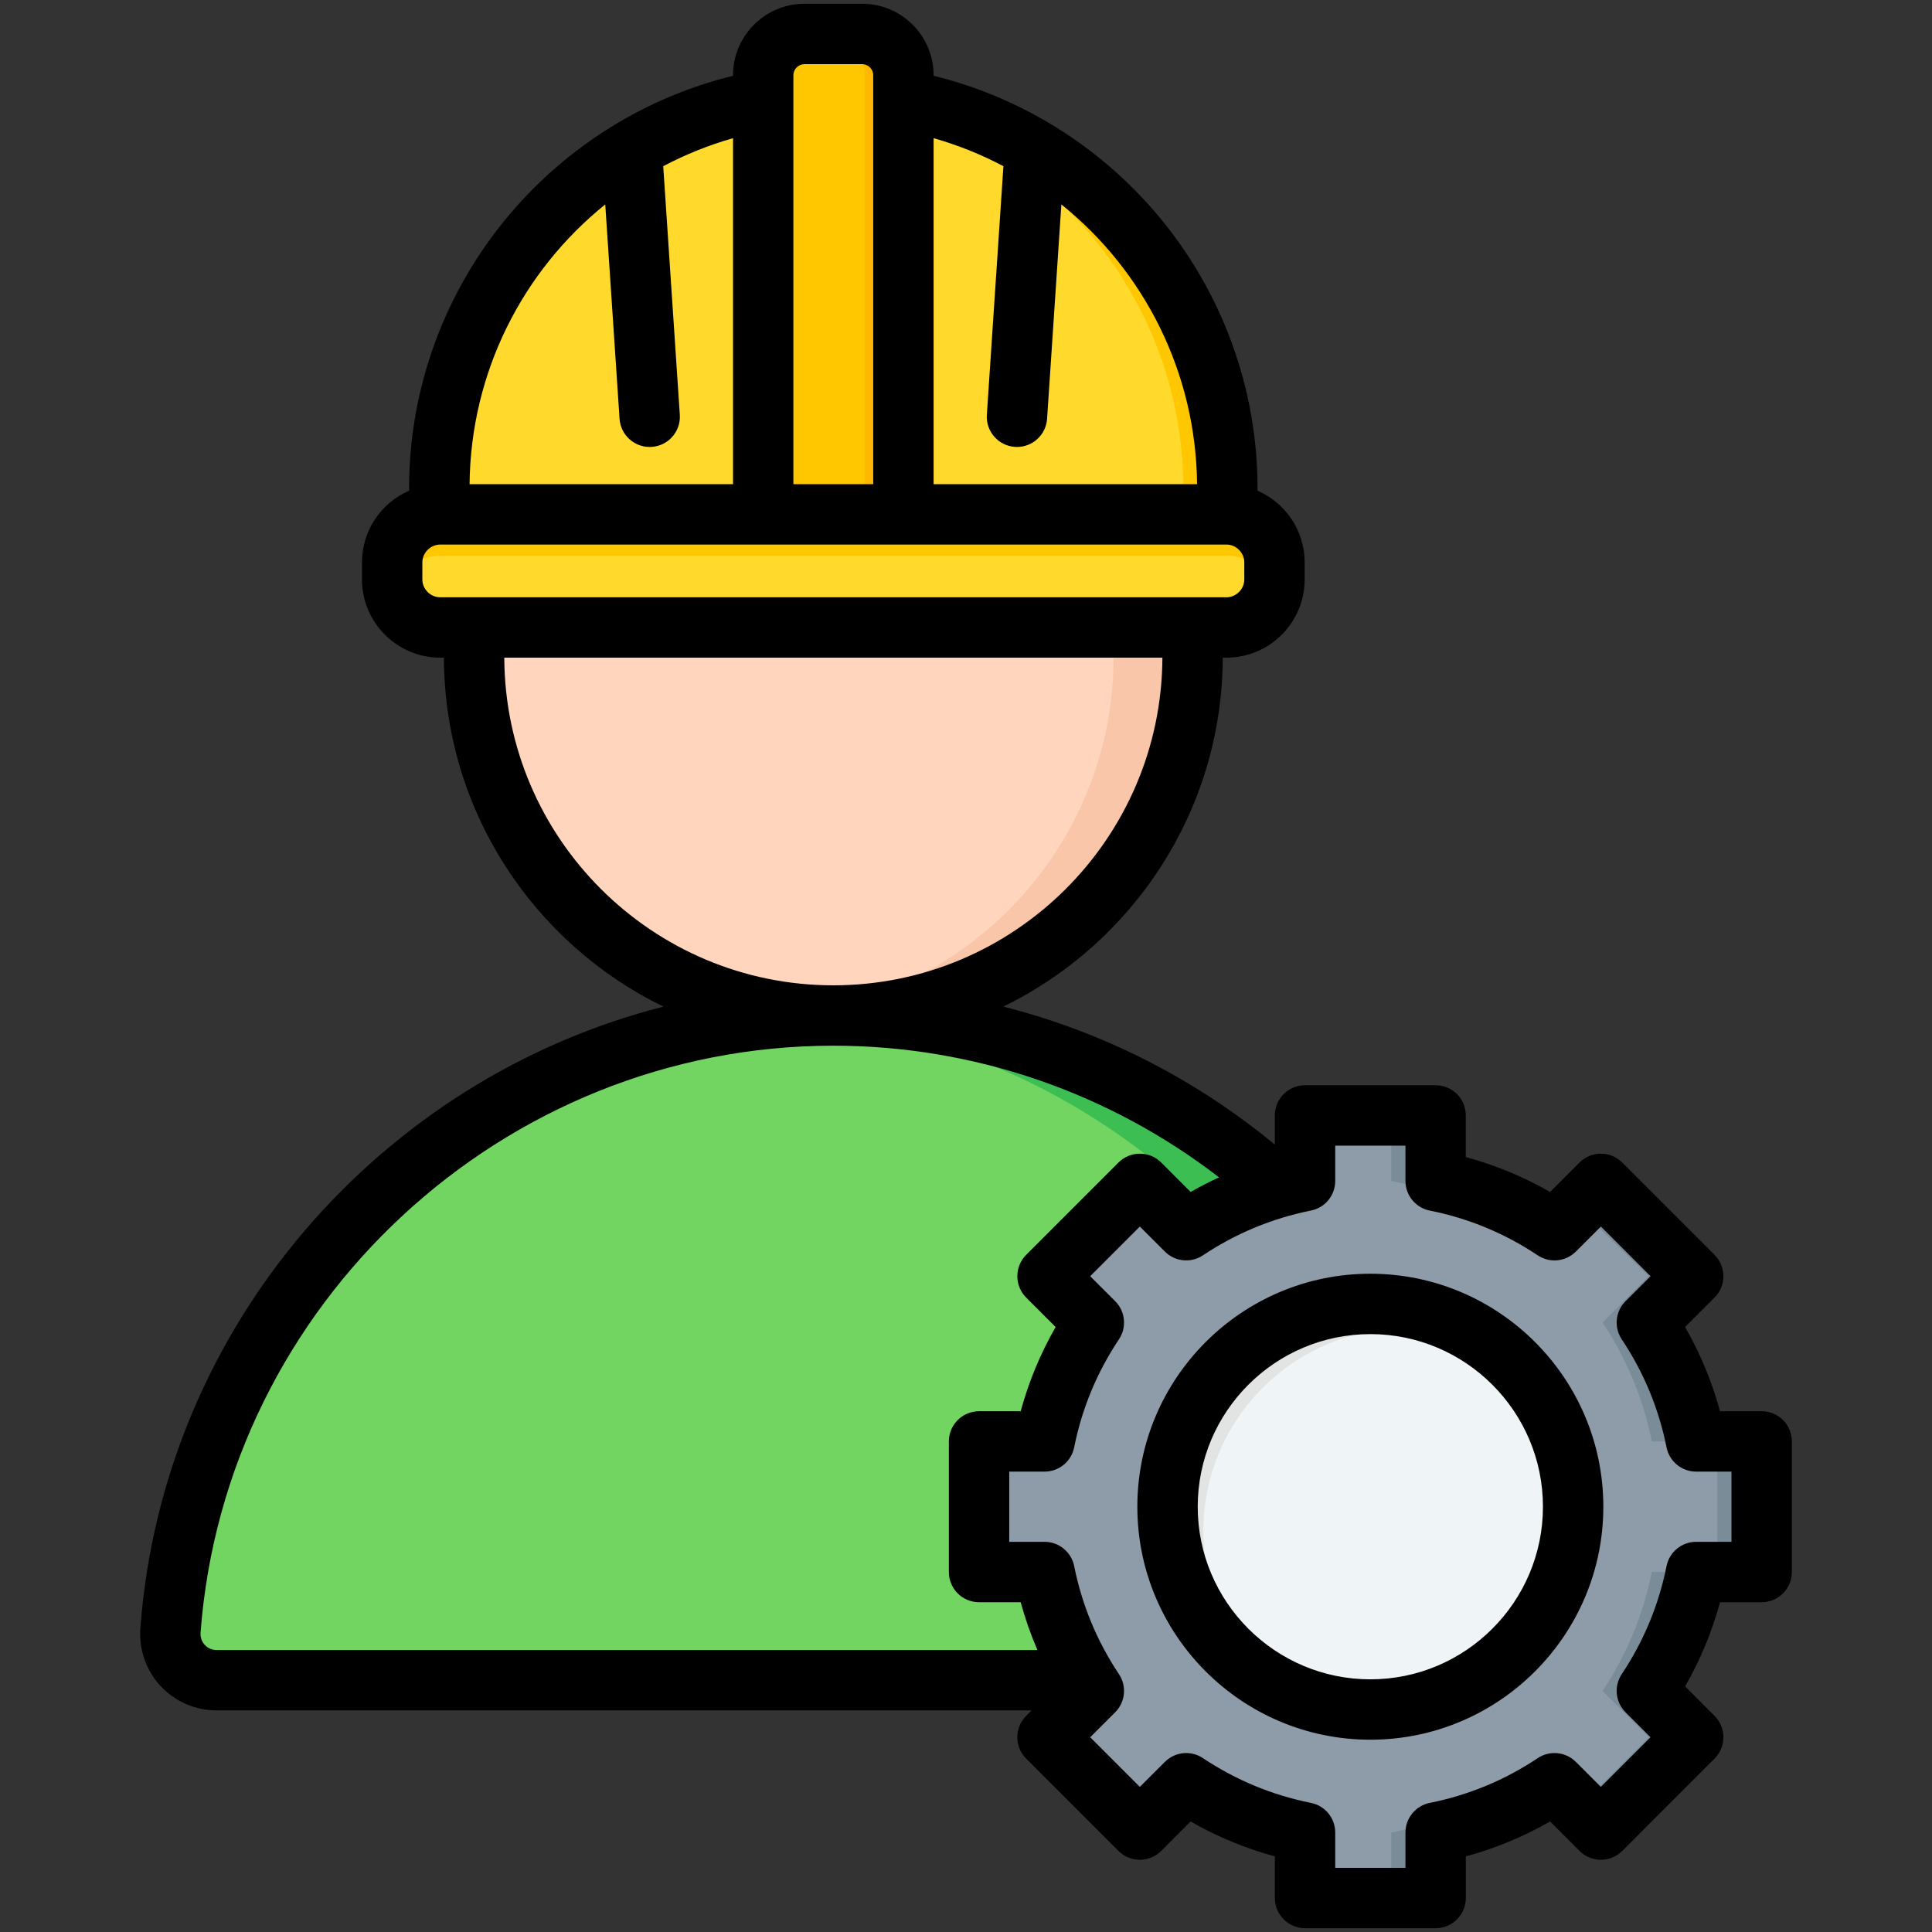 <svg id="Layer_1" enable-background="new 0 0 512 512" viewBox="0 0 512 512" xmlns="http://www.w3.org/2000/svg"><rect x="0" y="0" width="512" height="512" fill="#333333" stroke="none"/><g clip-rule="evenodd" fill-rule="evenodd"><g><g><path d="m396.508 432.073c-6.811-90.781-83.22-162.952-175.666-162.952-92.447 0-168.855 72.171-175.666 162.952-.538 7.172 5.062 13.208 12.255 13.208h326.822c7.193 0 12.793-6.035 12.255-13.208z" fill="#72d561"/><path d="m396.508 432.073c-6.811-90.781-83.22-162.951-175.666-162.951-4.153 0-8.273.151-12.357.437 86.813 6.091 156.805 75.811 163.31 162.514.538 7.172-5.063 13.208-12.255 13.208h24.714c7.192 0 12.792-6.036 12.254-13.208z" fill="#3cbe52"/><ellipse cx="220.842" cy="173.913" fill="#ffd6bd" rx="95.209" ry="95.209" transform="matrix(1 -.029 .029 1 -5.013 6.562)"/><path d="m220.842 78.705c52.582 0 95.209 42.626 95.209 95.208s-42.626 95.208-95.209 95.208c-3.536 0-7.025-.199-10.46-.575 47.66-5.209 84.749-45.588 84.749-94.634s-37.089-89.425-84.749-94.634c3.436-.374 6.925-.573 10.46-.573z" fill="#f9c6aa"/></g><g><path d="m116.421 145.715v-16.433c0-57.431 46.989-104.42 104.421-104.42s104.422 46.989 104.422 104.42v16.433z" fill="#ffda2d"/><path d="m214.99 25.03c1.938-.108 3.888-.168 5.852-.168 57.432 0 104.422 46.989 104.422 104.42v16.434h-11.705v-16.434c0-55.468-43.832-101.189-98.569-104.252z" fill="#ffc700"/><path d="m239.42 149.214-37.156-2.137v-127.153c0-6.008 4.916-10.924 10.924-10.924h15.308c6.008 0 10.924 4.916 10.924 10.924z" fill="#ffc700"/><path d="m239.42 149.214-10.259-.59v-128.7c0-6.008-4.916-10.924-10.924-10.924h10.259c6.008 0 10.924 4.916 10.924 10.924z" fill="#fdb800"/><path d="m116.648 136.321h208.388c6.992 0 12.712 5.72 12.712 12.712v4.539c0 6.992-5.72 12.712-12.712 12.712h-208.388c-6.992 0-12.712-5.72-12.712-12.712v-4.539c0-6.991 5.72-12.712 12.712-12.712z" fill="#ffda2d"/><path d="m337.335 156.781c.269-1.026.413-2.101.413-3.209v-4.538c0-6.992-5.72-12.712-12.712-12.712h-208.388c-6.992 0-12.712 5.721-12.712 12.712v4.538c0 1.107.144 2.183.413 3.209 1.431-5.452 6.415-9.504 12.299-9.504h208.388c5.885 0 10.868 4.052 12.299 9.504z" fill="#ffc700"/></g><g><path d="m345.855 295.6h34.61v17.366c11.459 2.284 22.114 6.793 31.5 13.056l12.285-12.286 24.473 24.474-12.285 12.285c6.264 9.385 10.771 20.042 13.056 31.5h17.366v34.61h-17.366c-2.284 11.459-6.792 22.115-13.056 31.501l12.285 12.285-24.473 24.472-12.284-12.284c-9.385 6.264-20.042 10.771-31.501 13.056v17.365h-34.61v-17.365c-11.459-2.284-22.115-6.793-31.501-13.056l-12.285 12.284-24.473-24.473 12.284-12.284c-6.264-9.385-10.771-20.043-13.056-31.502h-17.364v-34.61h17.365c2.284-11.459 6.793-22.115 13.056-31.501l-12.285-12.285 24.473-24.473 12.285 12.285c9.385-6.264 20.042-10.77 31.501-13.055z" fill="#8d9ca8"/><path d="m368.706 312.955c14.314 2.853 27.374 9.176 38.272 18.054l4.987-4.987c-9.386-6.263-20.041-10.772-31.5-13.056v-17.366h-11.759zm55.981 37.532c6.266 9.387 10.773 20.047 13.059 31.508h11.748c-2.285-11.458-6.792-22.115-13.056-31.5l12.285-12.285-24.473-24.474-6.143 6.143 18.857 18.331zm13.059 66.117c-2.284 11.462-6.794 22.12-13.059 31.508l12.277 12.278-18.594 18.593 5.879 5.879 24.473-24.472-12.285-12.285c6.263-9.386 10.771-20.041 13.056-31.501zm-30.769 50.986c-10.896 8.88-23.958 15.2-38.271 18.054v17.355h11.759v-17.365c11.458-2.285 22.116-6.792 31.501-13.056zm48.124-50.986h11.759v-34.61h-11.759z" fill="#7a8c98"/><circle cx="363.16" cy="399.3" fill="#eff4f7" r="53.744"/><path d="m363.16 345.556c13.31 0 25.488 4.841 34.875 12.855-7.565-4.065-16.214-6.373-25.402-6.373-29.682 0-53.744 24.062-53.744 53.744 0 16.372 7.323 31.031 18.869 40.889-16.87-9.066-28.342-26.878-28.342-47.371 0-29.683 24.062-53.744 53.744-53.744z" fill="#e2e3e3"/></g></g><path d="m363.161 445.04c-25.22 0-45.752-20.518-45.752-45.743 0-25.22 20.532-45.743 45.752-45.743s45.738 20.523 45.738 45.743c0 25.225-20.519 45.743-45.738 45.743zm0-107.486c-34.052 0-61.753 27.696-61.753 61.743s27.701 61.743 61.753 61.743c34.048 0 61.739-27.696 61.739-61.743-.001-34.047-27.692-61.743-61.739-61.743zm95.696 71.048v-18.608h-9.37c-3.81 0-7.088-2.693-7.838-6.432-2.051-10.271-6.041-19.9-11.87-28.625-2.113-3.174-1.702-7.404 1-10.101l6.631-6.626-13.162-13.161-6.63 6.63c-2.702 2.698-6.918 3.113-10.101 1-8.729-5.829-18.358-9.823-28.615-11.865-3.744-.75-6.442-4.032-6.442-7.847v-9.365h-18.613v9.365c0 3.815-2.688 7.097-6.428 7.842-10.271 2.051-19.901 6.041-28.629 11.865-3.174 2.117-7.399 1.698-10.092-1l-6.63-6.626-13.161 13.161 6.635 6.626c2.698 2.698 3.108 6.923.986 10.101-5.819 8.729-9.818 18.363-11.86 28.62-.75 3.744-4.027 6.437-7.847 6.437h-9.361v18.608h9.361c3.82 0 7.097 2.697 7.847 6.437 2.051 10.266 6.041 19.896 11.86 28.625 2.122 3.174 1.712 7.399-.986 10.101l-6.635 6.626 13.161 13.157 6.63-6.626c2.693-2.697 6.918-3.117 10.092-1 8.738 5.829 18.368 9.818 28.629 11.865 3.74.75 6.428 4.032 6.428 7.847v9.365h18.613v-9.365c0-3.815 2.698-7.097 6.442-7.847 10.257-2.047 19.896-6.036 28.615-11.865 3.183-2.117 7.399-1.698 10.101 1l6.63 6.626 13.162-13.157-6.631-6.626c-2.702-2.702-3.112-6.928-1-10.101 5.829-8.734 9.818-18.363 11.87-28.625.74-3.739 4.027-6.437 7.838-6.437h9.37zm-404.587 27.323c.467.505 1.5 1.354 3.16 1.354h217.5c-1.773-4.107-3.263-8.337-4.442-12.676h-11.03c-4.419 0-7.998-3.579-7.998-7.998v-34.614c0-4.414 3.579-7.998 7.998-7.998h11.03c2.132-7.809 5.22-15.284 9.262-22.319l-7.809-7.81c-1.499-1.5-2.339-3.532-2.339-5.654s.84-4.159 2.339-5.659l24.47-24.47c3.131-3.127 8.191-3.127 11.318 0l7.8 7.805c2.462-1.405 4.97-2.693 7.531-3.872-29.318-22.584-65.139-34.892-102.219-34.892-87.491 0-161.142 68.322-167.692 155.549-.12 1.65.649 2.744 1.121 3.254zm79.371-261.64h174.407c-.207 47.912-39.249 86.836-87.208 86.836-47.96 0-87.002-38.924-87.199-86.836zm-21.712-20.711v-4.541c0-2.556 2.16-4.716 4.72-4.716h208.389c2.551 0 4.711 2.16 4.711 4.716v4.541c0 2.551-2.16 4.711-4.711 4.711h-208.388c-2.561 0-4.721-2.16-4.721-4.711zm48.469-99.399 3.791 56.806c.288 4.23 3.801 7.47 7.979 7.47.179 0 .358-.005.542-.019 4.409-.292 7.739-4.107 7.446-8.517l-4.395-65.869c5.819-3.075 12.006-5.574 18.5-7.432v91.702h-69.821c.288-29.666 14.067-56.513 35.958-74.141zm52.792-37.174h15.298c1.589 0 2.928 1.334 2.928 2.924v108.391h-21.16v-108.391c.001-1.589 1.345-2.924 2.934-2.924zm52.727 27.045-4.391 65.869c-.297 4.409 3.042 8.224 7.441 8.517.189.014.372.019.552.019 4.169 0 7.687-3.24 7.97-7.47l3.787-56.806c21.9 17.623 35.67 44.474 35.962 74.141h-69.822v-91.702c6.49 1.858 12.691 4.353 18.501 7.432zm200.943 329.947h-11.04c-2.122-7.814-5.22-15.284-9.252-22.319l7.809-7.81c3.122-3.122 3.122-8.186 0-11.313l-24.47-24.47c-1.5-1.5-3.537-2.344-5.659-2.344s-4.159.844-5.659 2.344l-7.8 7.805c-7.041-4.032-14.51-7.13-22.334-9.252v-11.035c0-4.419-3.579-7.998-7.998-7.998h-34.609c-4.409 0-8.003 3.579-8.003 7.998v7.739c-21.178-17.514-45.757-29.931-71.957-36.58 34.302-16.712 58.008-51.864 58.159-92.471h.991c11.421 0 20.712-9.294 20.712-20.712v-4.541c0-8.498-5.15-15.807-12.492-19v-.755c0-26.408-9.431-52.118-26.559-72.392-15.463-18.288-36.321-31.176-59.282-36.806v-.156c0-10.436-8.488-18.924-18.929-18.924h-15.298c-10.441 0-18.929 8.488-18.929 18.924v.156c-22.966 5.631-43.824 18.519-59.272 36.811-17.132 20.268-26.573 45.979-26.573 72.387v.755c-7.338 3.188-12.487 10.502-12.487 19v4.541c0 11.417 9.299 20.712 20.721 20.712h.99c.137 40.617 23.871 75.782 58.178 92.481-74.938 19.097-132.621 84.622-138.62 164.705-.419 5.63 1.519 11.219 5.343 15.331 3.806 4.117 9.238 6.475 14.887 6.475h215.958l-1.448 1.452c-3.122 3.127-3.122 8.191 0 11.313l24.47 24.475c1.499 1.499 3.542 2.344 5.659 2.344 2.122 0 4.159-.844 5.659-2.344l7.8-7.805c7.04 4.032 14.51 7.125 22.319 9.252v11.03c0 4.419 3.593 8.003 8.003 8.003h34.609c4.419 0 7.998-3.584 7.998-8.003v-11.03c7.824-2.127 15.293-5.22 22.334-9.252l7.8 7.805c3.131 3.122 8.191 3.122 11.318 0l24.47-24.475c3.122-3.122 3.122-8.186 0-11.313l-7.809-7.805c4.041-7.04 7.13-14.51 9.262-22.324h11.03c4.419 0 7.998-3.579 7.998-7.998v-34.614c0-4.413-3.579-7.997-7.998-7.997z"/></g></svg>